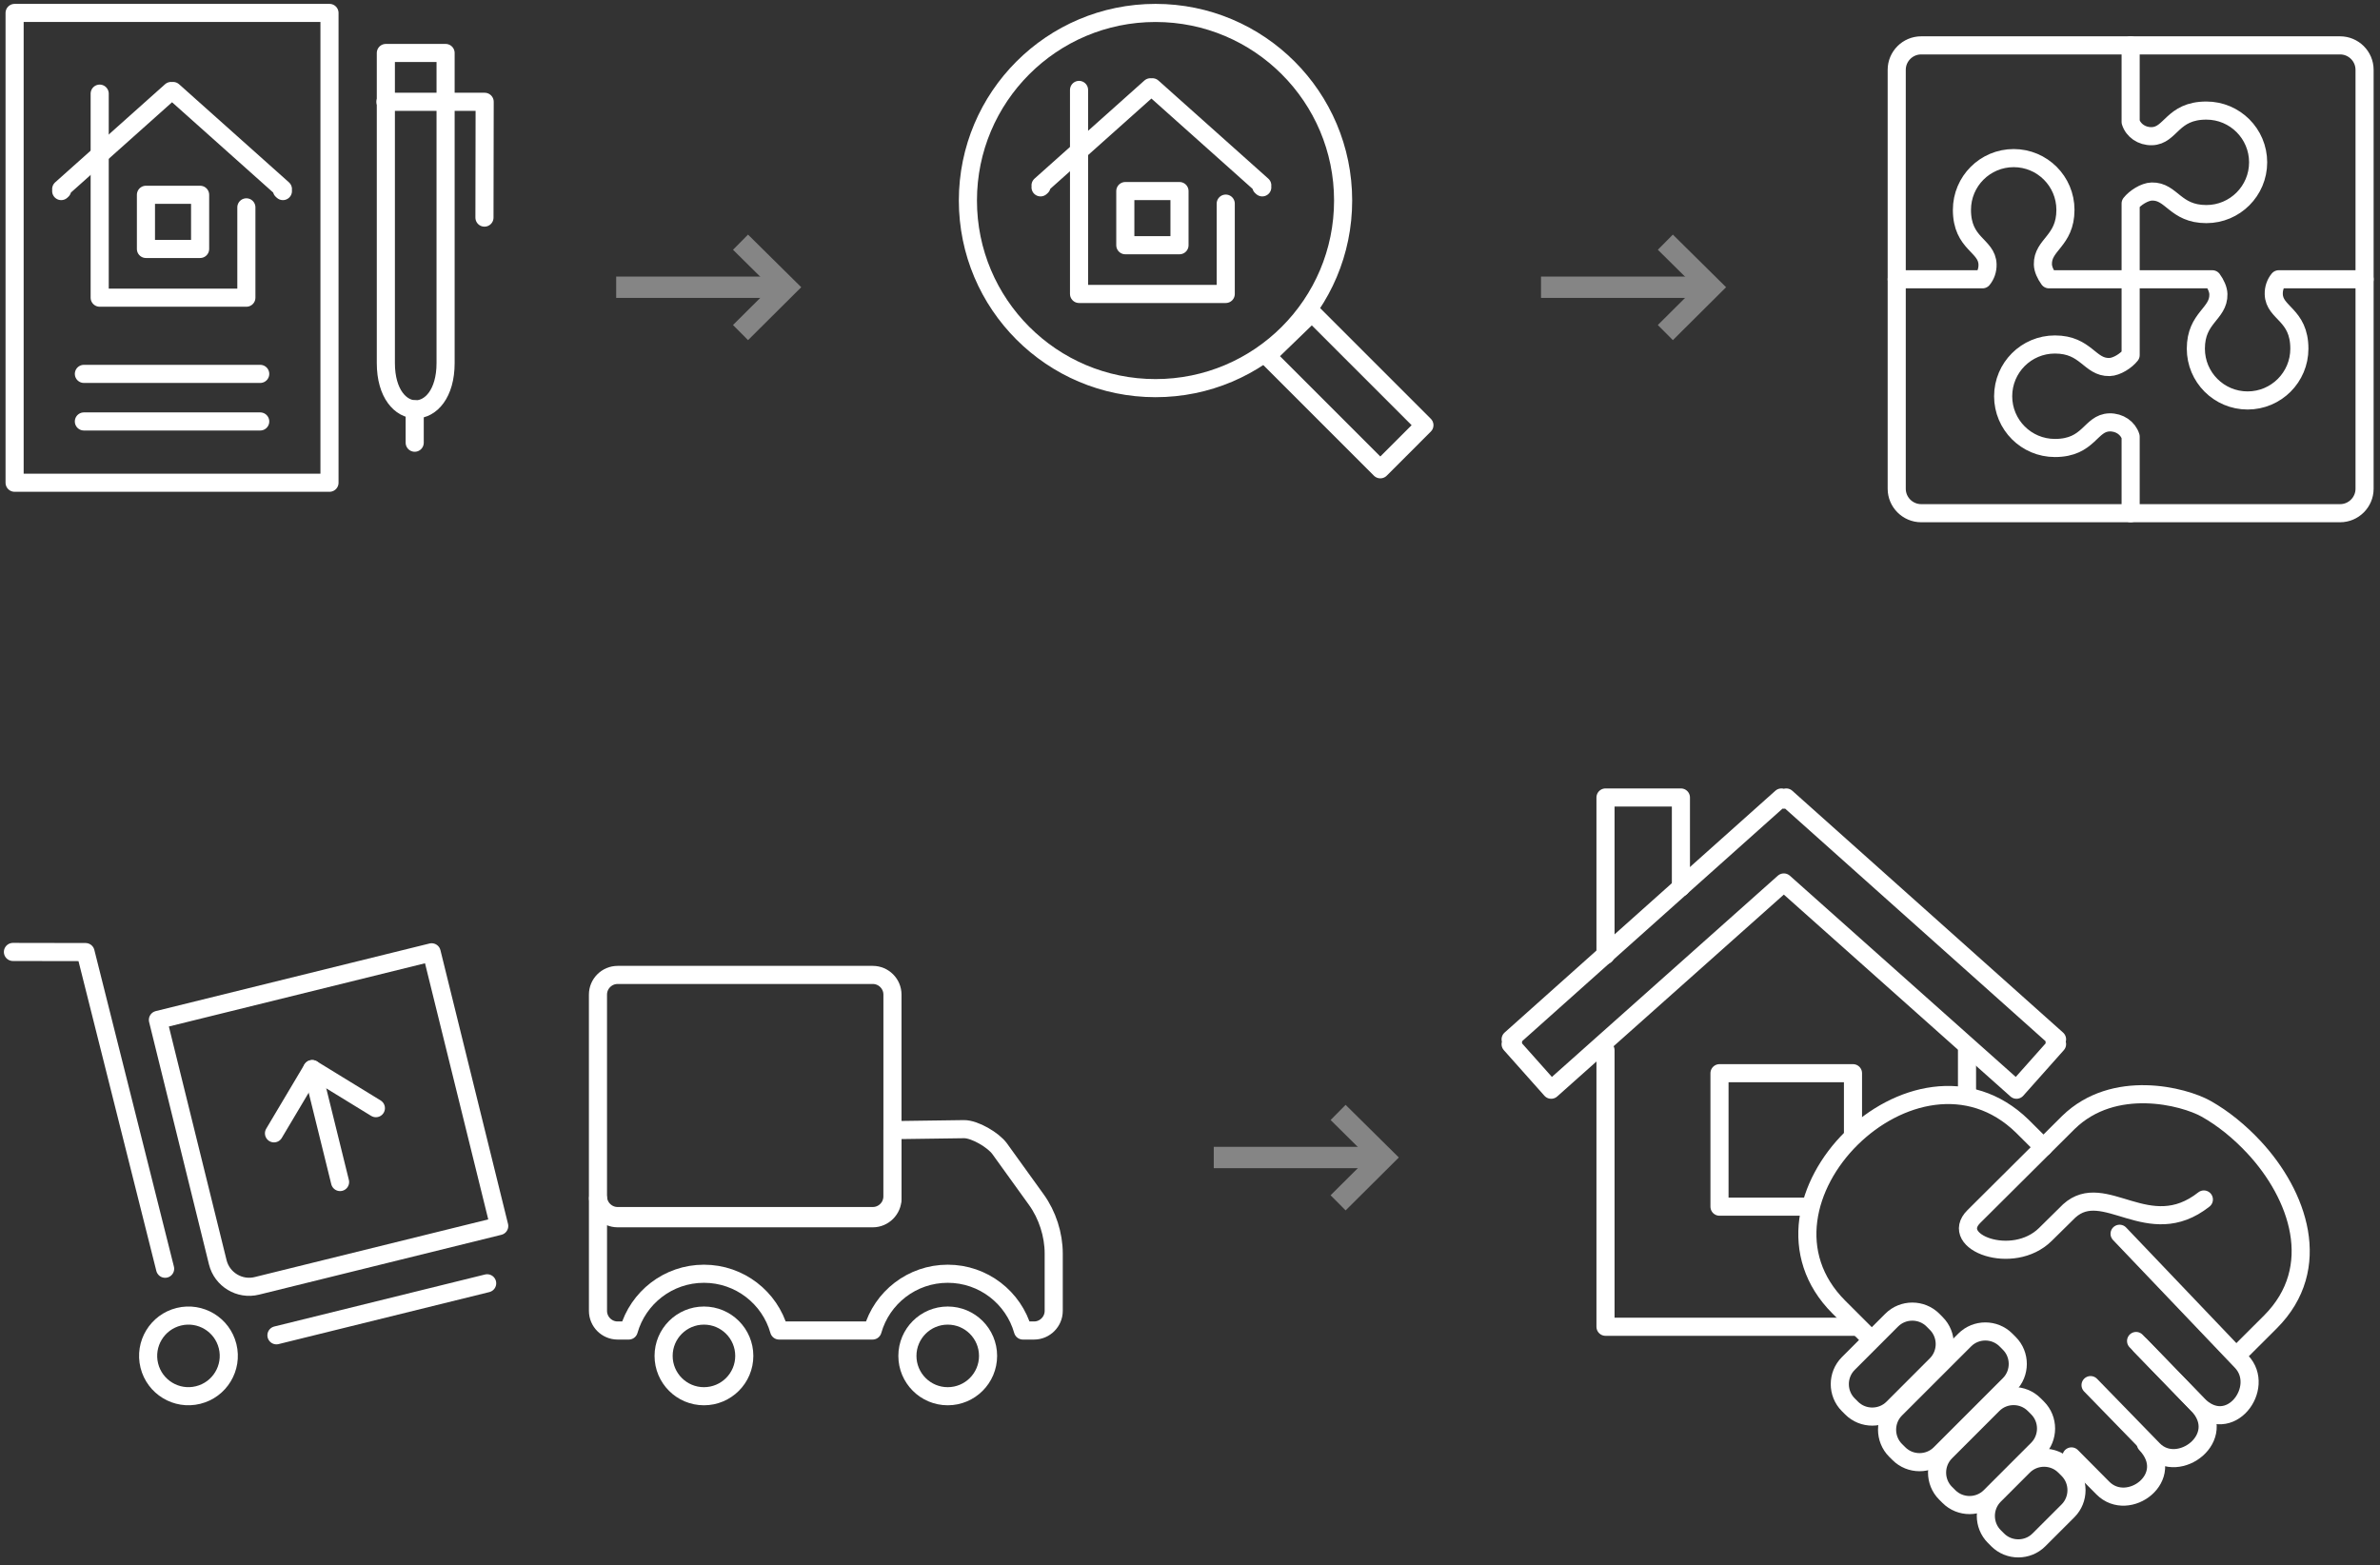 <?xml version="1.0" encoding="UTF-8"?>
<svg width="184px" height="121px" viewBox="0 0 184 121" version="1.1" xmlns="http://www.w3.org/2000/svg" xmlns:xlink="http://www.w3.org/1999/xlink">
    <rect x="0" y="0" width="184" height="121" fill="#333333" stroke="none"/>
    <!-- Generator: Sketch 63.1 (92452) - https://sketch.com -->
    <desc>Created with Sketch.</desc>
    <g id="Charts-remake" stroke="none" stroke-width="1" fill="none" fill-rule="evenodd">
        <g id="culture" transform="translate(-635, -645)" stroke="#FFFFFF">
            <g id="killer" transform="translate(636, 646)">
                <g id="graphics" stroke-width="1.4">
                    <g id="figure_1" transform="translate(0.129, -0)" stroke-linecap="round" stroke-linejoin="round">
                        <polyline id="Stroke-1" points="6.578 6.24 6.578 22.015 17.918 22.015 17.918 15.031"></polyline>
                        <polygon id="Stroke-2" points="10.154 18.248 14.342 18.248 14.342 14.06 10.154 14.06"></polygon>
                        <polyline id="Stroke-3" points="3.602 13.772 3.677 13.704 3.602 13.62 12.097 6.035 12.173 6.102 12.249 6.035 20.743 13.62 20.667 13.704 20.743 13.772"></polyline>
                        <polygon id="Stroke-4" points="1.71951346e-13 36.323 24.344 36.323 24.344 3.51718662e-13 1.71951346e-13 3.51718662e-13"></polygon>
                        <line x1="5.356" y1="27.907" x2="18.988" y2="27.907" id="Stroke-6"></line>
                        <line x1="5.356" y1="31.585" x2="18.988" y2="31.585" id="Stroke-7"></line>
                        <path d="M28.701,3.096 L33.32,3.096 L33.32,27.064 C33.32,31.844 28.701,31.844 28.701,27.064 L28.701,3.096 Z" id="Stroke-8"></path>
                        <polyline id="Stroke-10" points="36.325 15.824 36.341 6.871 28.672 6.871"></polyline>
                        <line x1="30.932" y1="33.228" x2="30.932" y2="30.647" id="Stroke-12"></line>
                    </g>
                    <g id="figure_2" transform="translate(73.829, 0)" stroke-linecap="round" stroke-linejoin="round">
                        <polyline id="Stroke-1" points="8.593 5.952 8.593 21.727 19.934 21.727 19.934 14.743"></polyline>
                        <polygon id="Stroke-2" points="12.17 17.96 16.359 17.96 16.359 13.772 12.17 13.772"></polygon>
                        <polyline id="Stroke-3" points="5.617 13.485 5.693 13.417 5.617 13.333 14.112 5.747 14.188 5.814 14.263 5.747 22.758 13.333 22.682 13.417 22.758 13.485"></polyline>
                        <polygon id="Stroke-4" points="35.294 31.873 31.885 35.283 23.131 26.529 26.596 23.175"></polygon>
                        <path d="M14.505,6.64357472e-13 C22.515,6.64357472e-13 29.009,6.494 29.009,14.505 C29.009,22.515 22.515,29.009 14.505,29.009 C6.494,29.009 1.64135376e-13,22.515 1.64135376e-13,14.505 C1.64135376e-13,6.494 6.494,6.64357472e-13 14.505,6.64357472e-13 Z" id="Stroke-6"></path>
                    </g>
                    <g id="figure_3" transform="translate(145.637, 2.508)" stroke-linecap="round" stroke-linejoin="round">
                        <path d="M18.085,3.92752506e-13 L34.28,3.92752506e-13 C35.32,3.92752506e-13 36.17,0.849 36.17,1.89 L36.17,18.085" id="Path"></path>
                        <path d="M34.28,36.17 L18.085,36.17 L18.085,30.251 C17.884,29.596 17.227,29.129 16.449,29.149 C14.957,29.186 14.895,31.128 12.23,31.128 C10.02,31.128 8.229,29.337 8.229,27.127 C8.229,24.917 10.02,23.126 12.23,23.126 C14.66,23.126 14.904,24.907 16.449,24.869 C17.017,24.855 17.745,24.377 18.085,23.945 L18.085,18.085 L24.402,18.085 C24.66,18.437 24.86,18.868 24.869,19.234 C24.907,20.778 23.126,21.023 23.126,23.452 C23.126,25.662 24.917,27.454 27.127,27.454 C29.337,27.454 31.129,25.662 31.129,23.452 C31.129,20.788 29.187,20.726 29.149,19.234 C29.138,18.79 29.284,18.388 29.534,18.085 L36.17,18.085 L36.17,34.28 C36.17,35.32 35.32,36.17 34.28,36.17 Z" id="Path"></path>
                        <path d="M18.085,36.17 L1.89,36.17 C0.85,36.17 -1.07469591e-13,35.32 -1.07469591e-13,34.28 L-1.07469591e-13,18.085" id="Path"></path>
                        <path d="M1.89,3.92752506e-13 L18.085,3.92752506e-13 L18.085,5.918 C18.288,6.574 18.943,7.04 19.721,7.021 C21.215,6.983 21.276,5.041 23.94,5.041 C26.15,5.041 27.941,6.832 27.941,9.043 C27.941,11.252 26.15,13.044 23.94,13.044 C21.511,13.044 21.266,11.263 19.721,11.3 C19.153,11.315 18.425,11.793 18.085,12.224 L18.085,18.085 L11.768,18.085 C11.51,17.733 11.31,17.302 11.301,16.937 C11.263,15.392 13.044,15.147 13.044,12.717 C13.044,10.507 11.253,8.716 9.043,8.716 C6.833,8.716 5.042,10.507 5.042,12.717 C5.042,15.381 6.984,15.443 7.021,16.937 C7.033,17.379 6.886,17.783 6.637,18.085 L-8.79296655e-14,18.085 L-8.79296655e-14,1.89 C-8.79296655e-14,0.849 0.85,3.92752506e-13 1.89,3.92752506e-13 Z" id="Path"></path>
                    </g>
                    <g id="figure_4" transform="translate(-0, 72.6)" stroke-linecap="round" stroke-linejoin="round">
                        <path d="M11.208,5.253 L32.37,0.028 L37.595,21.19 L18.855,25.817 C17.523,26.147 16.165,25.325 15.836,23.994 L11.208,5.253 Z" id="Stroke-1"></path>
                        <path d="M12.823,28.205 C14.495,27.793 16.183,28.812 16.597,30.484 C17.009,32.156 15.988,33.845 14.316,34.257 C12.645,34.671 10.956,33.65 10.543,31.979 C10.131,30.307 11.151,28.618 12.823,28.205 Z" id="Stroke-3"></path>
                        <polyline id="Stroke-5" points="11.766 24.493 5.614 0.01 -4.68958216e-14 7.91366989e-13"></polyline>
                        <line x1="20.372" y1="29.639" x2="36.663" y2="25.618" id="Stroke-7"></line>
                        <line x1="25.291" y1="17.79" x2="23.136" y2="9.059" id="Stroke-9"></line>
                        <polyline id="Stroke-11" points="20.182 14.024 23.136 9.059 28.06 12.078"></polyline>
                        <path d="M67.998,13.777 L73.522,13.701 C74.357,13.69 75.804,14.547 76.288,15.22 L79.121,19.152 C79.973,20.334 80.464,21.859 80.464,23.316 L80.464,27.751 C80.464,28.583 79.779,29.269 78.945,29.269 L78.083,29.269 C77.364,26.734 75.033,24.88 72.27,24.88 C69.506,24.88 67.176,26.734 66.459,29.269 L59.234,29.269 C58.517,26.734 56.187,24.88 53.423,24.88 C50.658,24.88 48.329,26.734 47.61,29.269 L46.748,29.269 C45.914,29.269 45.23,28.585 45.23,27.751 L45.23,19.072 C45.23,19.906 45.915,20.59 46.748,20.59 L66.48,20.59 C67.311,20.59 67.998,19.903 67.998,19.072 L67.998,13.777 Z" id="Stroke-13"></path>
                        <path d="M72.27,28.114 C73.992,28.114 75.388,29.51 75.388,31.231 C75.388,32.953 73.992,34.35 72.27,34.35 C70.549,34.35 69.152,32.953 69.152,31.231 C69.152,29.51 70.549,28.114 72.27,28.114 Z" id="Stroke-15"></path>
                        <path d="M53.423,28.114 C55.144,28.114 56.541,29.51 56.541,31.231 C56.541,32.953 55.144,34.35 53.423,34.35 C51.701,34.35 50.304,32.953 50.304,31.231 C50.304,29.51 51.701,28.114 53.423,28.114 Z" id="Stroke-17"></path>
                        <path d="M46.747,1.777 L66.479,1.777 C67.314,1.777 67.997,2.464 67.997,3.296 L67.997,18.901 C67.997,19.734 67.311,20.42 66.479,20.42 L46.747,20.42 C45.915,20.42 45.229,19.737 45.229,18.901 L45.229,3.296 C45.229,2.46 45.913,1.777 46.747,1.777 Z" id="Stroke-19"></path>
                    </g>
                    <g id="figure_5" transform="translate(115.787, 60.658)">
                        <path d="M56.297,42.986 L58.736,40.551 C62.938,36.355 60.86,30.684 57.475,27.045 C56.359,25.845 55.084,24.805 53.764,24.065 C52.045,23.101 46.652,21.69 43.127,25.122 L35.81,32.403 C33.835,34.368 38.819,36.271 41.342,33.784 L43.185,31.966 C45.909,29.497 49.331,34.446 53.596,31.081" id="Stroke-1" stroke-linecap="round" stroke-linejoin="round"></path>
                        <path d="M27.814,41.835 L25.38,39.404 C17.266,31.302 31.319,17.393 39.553,25.408 L41.194,27.041" id="Stroke-3" stroke-linecap="round" stroke-linejoin="round"></path>
                        <path d="M47.08,33.731 L56.501,43.609 C58.425,45.625 55.57,49.464 53.101,46.917 L48.685,42.364" id="Stroke-5" stroke-linecap="round" stroke-linejoin="round"></path>
                        <path d="M44.836,45.433 L49.69,50.421 C51.634,52.418 55.57,49.466 53.101,46.918 L48.356,42.021" id="Stroke-7" stroke-linecap="round" stroke-linejoin="round"></path>
                        <path d="M43.36,50.945 L45.786,53.39 C47.748,55.368 51.559,52.544 49.111,49.974" id="Stroke-9" stroke-linecap="round" stroke-linejoin="round"></path>
                        <path d="M42.834,51.702 L43.094,51.961 C43.97,52.838 43.966,54.276 43.094,55.15 L40.843,57.399 C39.97,58.273 38.53,58.274 37.656,57.399 L37.397,57.14 C36.524,56.266 36.52,54.83 37.397,53.953 L39.647,51.702 C40.523,50.826 41.959,50.827 42.834,51.702 Z" id="Path"></path>
                        <path d="M40.478,46.937 L40.738,47.196 C41.615,48.072 41.613,49.509 40.738,50.385 L37.074,54.049 C36.198,54.924 34.76,54.924 33.886,54.049 L33.626,53.789 C32.751,52.915 32.751,51.479 33.626,50.602 L37.29,46.937 C38.167,46.06 39.603,46.06 40.478,46.937 Z" id="Path"></path>
                        <path d="M38.294,41.943 L38.553,42.202 C39.43,43.078 39.427,44.516 38.552,45.389 L33.208,50.734 C32.334,51.608 30.894,51.608 30.021,50.734 L29.761,50.476 C28.888,49.601 28.884,48.165 29.761,47.288 L35.107,41.943 C35.983,41.066 37.418,41.065 38.294,41.943 Z" id="Path"></path>
                        <path d="M32.65,40.406 L32.908,40.666 C33.783,41.541 33.781,42.979 32.908,43.853 L29.553,47.21 C28.68,48.083 27.24,48.086 26.365,47.21 L26.106,46.951 C25.232,46.077 25.23,44.64 26.106,43.764 L29.462,40.406 C30.338,39.531 31.774,39.532 32.65,40.406 Z" id="Path"></path>
                        <polyline id="Path" stroke-linecap="round" stroke-linejoin="round" points="7.336 19.541 7.336 40.921 26.815 40.921"></polyline>
                        <line x1="35.284" y1="22.646" x2="35.284" y2="19.541" id="Path" stroke-linecap="round" stroke-linejoin="round"></line>
                        <polyline id="Path" stroke-linecap="round" stroke-linejoin="round" points="26.469 25.921 26.469 21.317 16.149 21.317 16.149 31.636 23.06 31.636"></polyline>
                        <polyline id="Stroke-4" stroke-linecap="round" stroke-linejoin="round" points="7.336 12.192 7.336 0 13.166 0 13.166 6.953"></polyline>
                        <polygon id="Stroke-6" stroke-linecap="round" stroke-linejoin="round" points="42.245 18.698 42.057 18.904 42.245 19.071 39.11 22.594 21.123 6.57 3.135 22.594 -1.95399257e-14 19.071 0.187 18.904 -1.95399257e-14 18.698 20.935 4.10338439e-14 21.123 0.168 21.31 4.10338439e-14"></polygon>
                    </g>
                </g>
                <g id="arrows" opacity="0.4" transform="translate(46.637, 17.724)" stroke-width="1.65">
                    <line x1="1.25055524e-13" y1="3.484" x2="13.136" y2="3.484" id="Path-66"></line>
                    <polyline id="Path-67" points="9.613 -2.29726583e-12 13.136 3.484 9.613 6.989"></polyline>
                    <line x1="46.2" y1="70.769" x2="59.336" y2="70.769" id="Path-66"></line>
                    <polyline id="Path-67" points="55.813 67.284 59.336 70.769 55.813 74.273"></polyline>
                    <line x1="71.5" y1="3.484" x2="84.636" y2="3.484" id="Path-66"></line>
                    <polyline id="Path-67" points="81.113 -2.29726583e-12 84.636 3.484 81.113 6.989"></polyline>
                </g>
            </g>
        </g>
    </g>
</svg>
